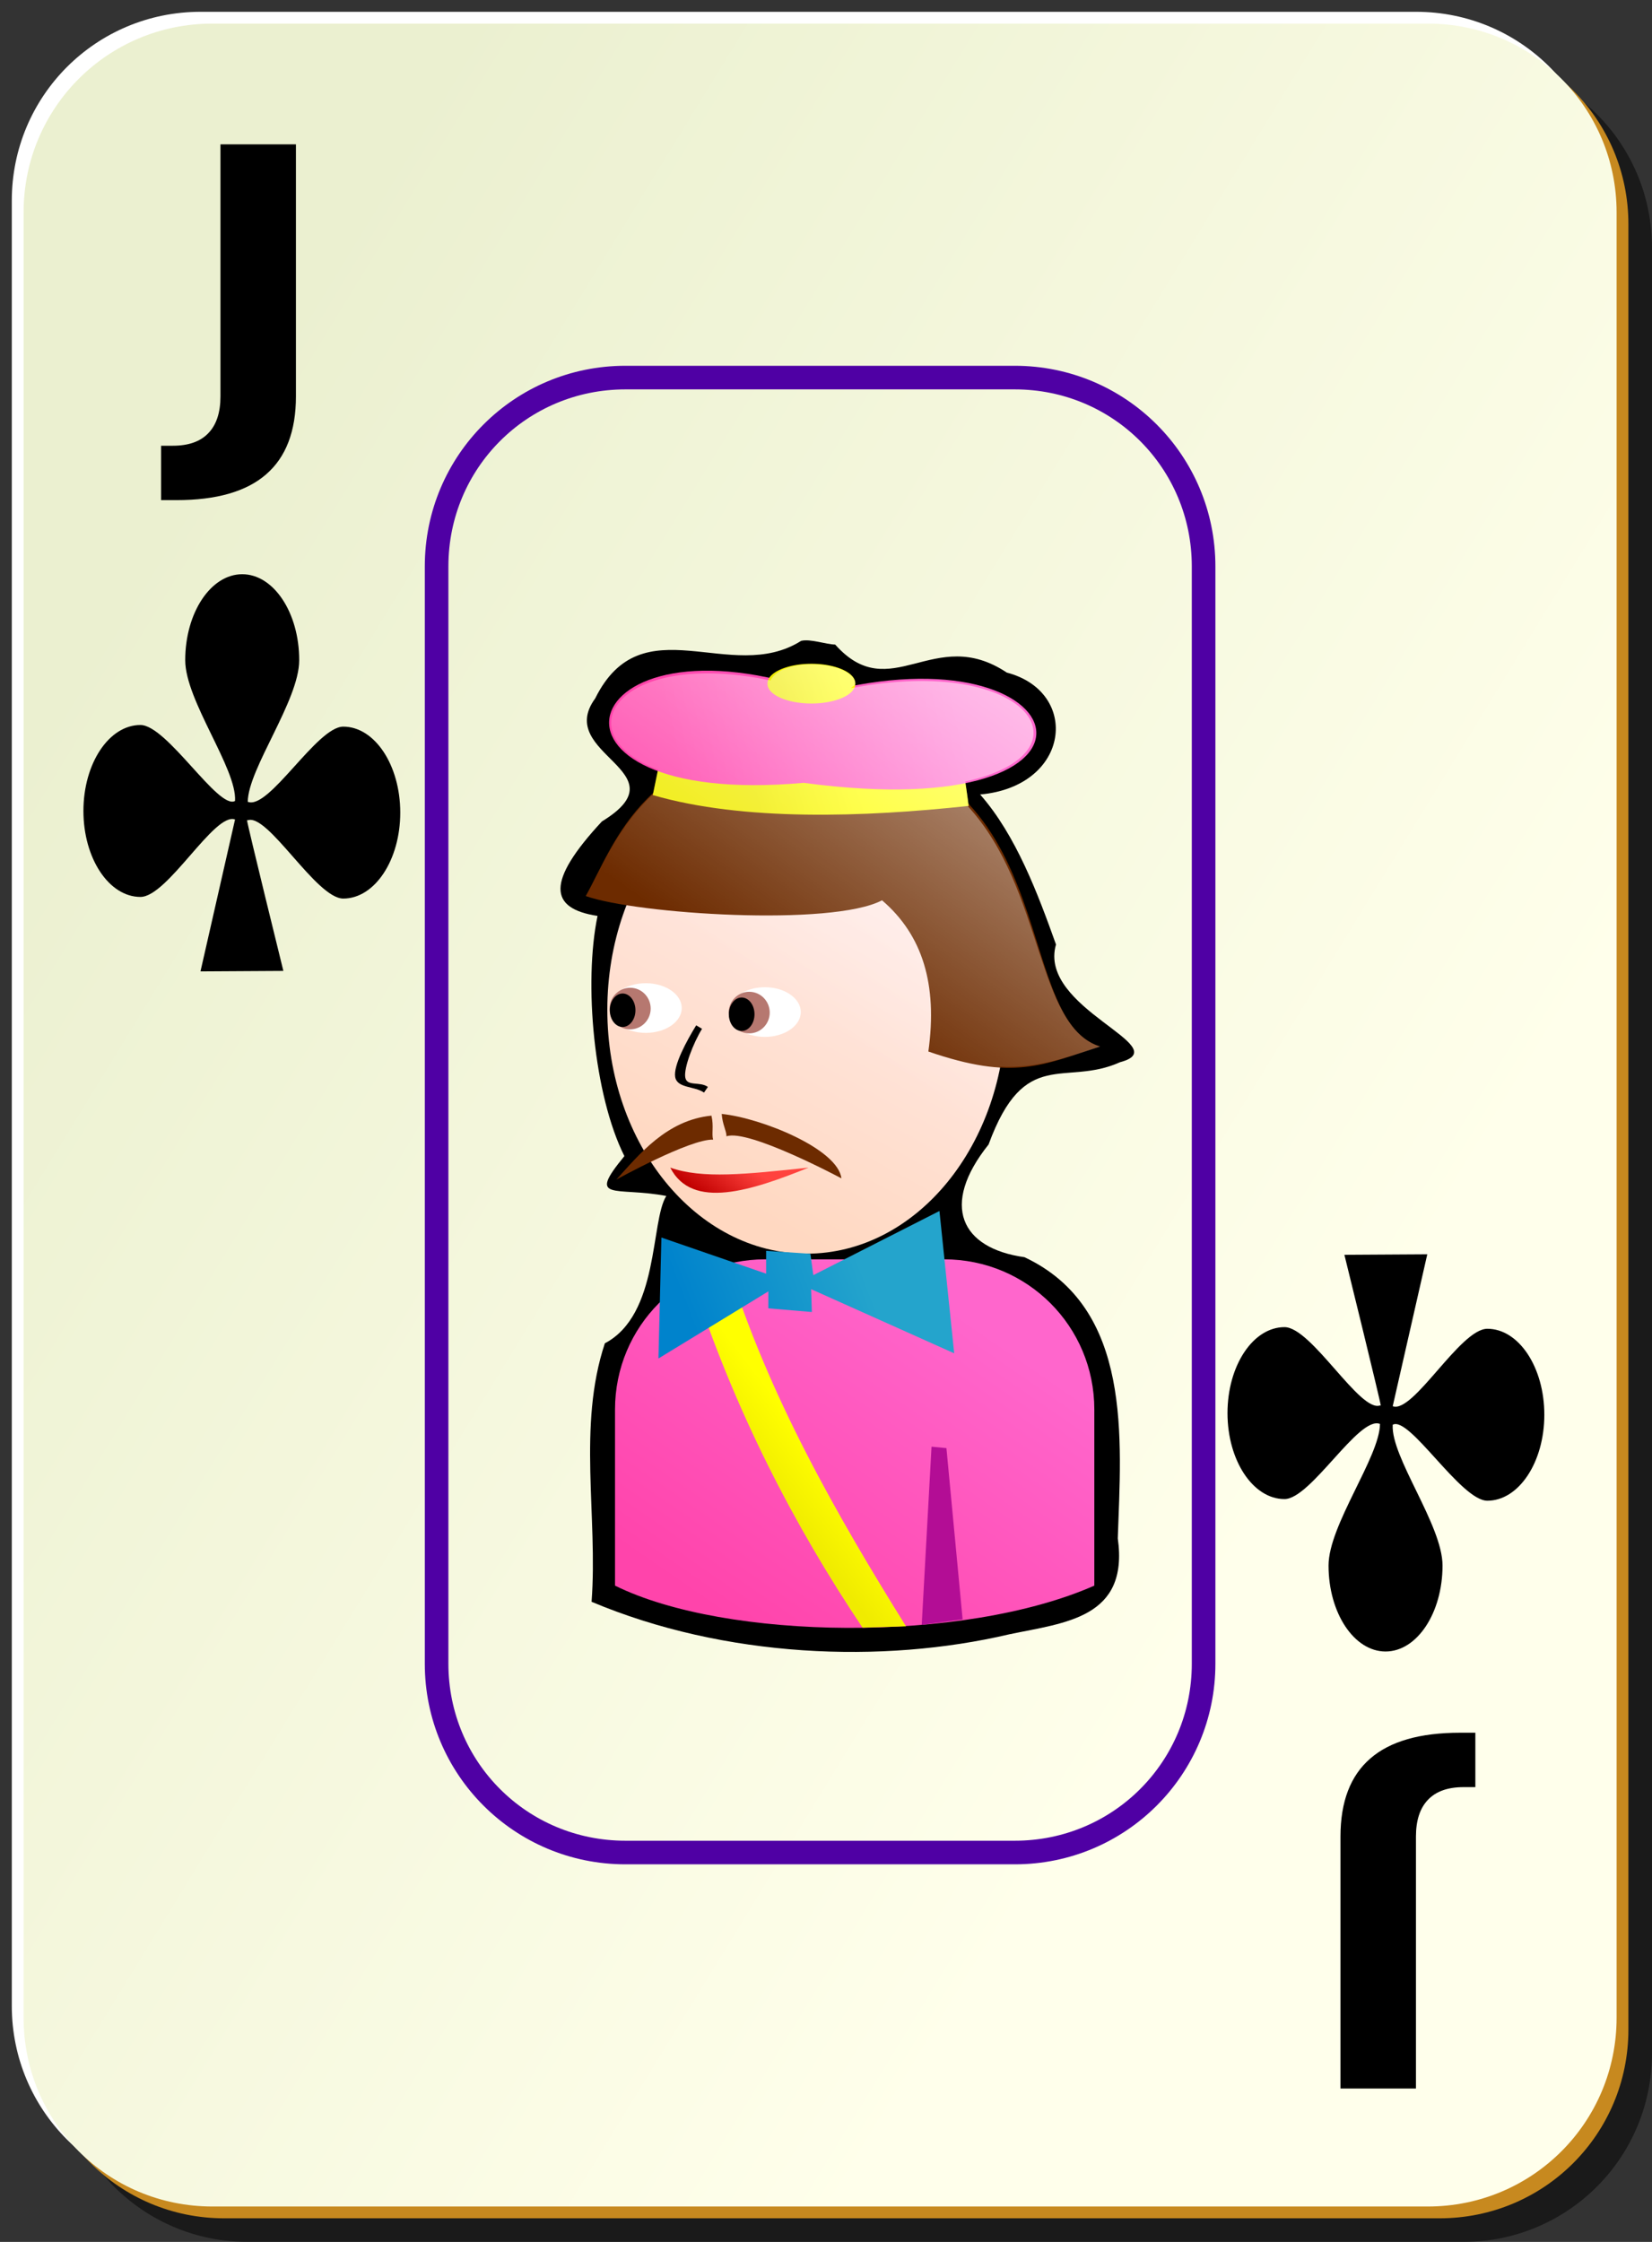 <svg xmlns="http://www.w3.org/2000/svg" xmlns:cc="http://web.resource.org/cc/" xmlns:svg="http://www.w3.org/2000/svg" xmlns:xlink="http://www.w3.org/1999/xlink" id="svg2" width="140" height="190" x="0" y="0" version="1.0"><rect width="100%" height="100%" fill="#333333" stroke="none"/><defs id="defs3"><linearGradient id="linearGradient2060"><stop id="stop2062" offset="0" style="stop-color:#ebf0d0;stop-opacity:1"/><stop id="stop2064" offset="1" style="stop-color:#ffffeb;stop-opacity:1"/></linearGradient><linearGradient id="linearGradient4853" x1="2" x2="109" y1="63.1" y2="128.695" gradientTransform="translate(0,-1)" gradientUnits="userSpaceOnUse" xlink:href="#linearGradient2060"/><linearGradient id="linearGradient4406" x1="356.442" x2="484.796" y1="437.499" y2="256.18" gradientTransform="matrix(0.187,0,0,0.145,-49.32,316.049)" gradientUnits="userSpaceOnUse" xlink:href="#linearGradient3857"/><linearGradient id="linearGradient4403" x1="25.75" x2="32.217" y1="103.131" y2="101.982" gradientTransform="translate(-19.627,283.294)" gradientUnits="userSpaceOnUse" xlink:href="#linearGradient5407"/><linearGradient id="linearGradient4400" x1="298.986" x2="449.323" y1="540.539" y2="415.539" gradientTransform="matrix(0.145,0,0,0.145,-26.925,326.69)" gradientUnits="userSpaceOnUse" xlink:href="#linearGradient4408"/><linearGradient id="linearGradient4388" x1="294.246" x2="312.092" y1="346.327" y2="322.139" gradientTransform="matrix(0.145,0,0,0.145,-26.527,329.383)" gradientUnits="userSpaceOnUse" xlink:href="#linearGradient6214"/><linearGradient id="linearGradient4380" x1="32.464" x2="60" y1="58.34" y2="51.181" gradientTransform="translate(-19.627,283.294)" gradientUnits="userSpaceOnUse" xlink:href="#linearGradient5417"/><linearGradient id="linearGradient4377" x1="32.969" x2="60.723" y1="63.942" y2="56.605" gradientTransform="translate(-19.627,283.294)" gradientUnits="userSpaceOnUse" xlink:href="#linearGradient5407"/><linearGradient id="linearGradient4374" x1="58.248" x2="61.035" y1="104.916" y2="103.148" gradientTransform="translate(-19.627,283.294)" gradientUnits="userSpaceOnUse" xlink:href="#linearGradient5407"/><linearGradient id="linearGradient4370" x1="36.313" x2="43.598" y1="116.761" y2="110.928" gradientTransform="translate(-16.307,286.413)" gradientUnits="userSpaceOnUse" xlink:href="#linearGradient5407"/><linearGradient id="linearGradient4342" x1="688.304" x2="361.498" y1="-31.93" y2="346.667" gradientTransform="matrix(0.187,0,0,0.145,-49.318,316.048)" gradientUnits="userSpaceOnUse" xlink:href="#linearGradient2580"/><linearGradient id="linearGradient3736" x1="652.295" x2="410.906" y1="77.395" y2="344.417" gradientTransform="matrix(0.187,0,0,0.145,74.296,109.487)" gradientUnits="userSpaceOnUse" xlink:href="#linearGradient2580"/><linearGradient id="linearGradient3686" x1="356.442" x2="484.796" y1="437.499" y2="256.18" gradientTransform="matrix(0.187,0,0,0.145,74.301,109.475)" gradientUnits="userSpaceOnUse" xlink:href="#linearGradient3857"/><linearGradient id="linearGradient3683" x1="298.986" x2="449.323" y1="540.539" y2="415.539" gradientTransform="matrix(0.145,0,0,0.145,99.215,121.455)" gradientUnits="userSpaceOnUse" xlink:href="#linearGradient3865"/><linearGradient id="linearGradient3671" x1="294.246" x2="312.092" y1="346.327" y2="322.139" gradientTransform="matrix(0.145,0,0,0.145,97.094,122.808)" gradientUnits="userSpaceOnUse" xlink:href="#linearGradient6214"/><linearGradient id="linearGradient3664" x1="101.393" x2="105.545" y1="124.161" y2="120.973" gradientTransform="translate(43.646,73.72)" gradientUnits="userSpaceOnUse" xlink:href="#linearGradient5407"/><linearGradient id="linearGradient3661" x1="98.818" x2="112.891" y1="108.764" y2="103.334" gradientTransform="translate(39.501,74.756)" gradientUnits="userSpaceOnUse" xlink:href="#linearGradient3196"/><linearGradient id="linearGradient3658" x1="103.563" x2="111.883" y1="65.109" y2="62.671" gradientTransform="translate(40.119,73.845)" gradientUnits="userSpaceOnUse" xlink:href="#linearGradient5407"/><linearGradient id="linearGradient3655" x1="93.5" x2="117.139" y1="62.938" y2="57.702" gradientTransform="translate(43.646,73.72)" gradientUnits="userSpaceOnUse" xlink:href="#linearGradient3865"/><linearGradient id="linearGradient3601" x1="-21.764" x2="-101.909" y1="46.291" y2="98.109" gradientTransform="translate(181.438,56.211)" gradientUnits="userSpaceOnUse" xlink:href="#linearGradient2580"/><linearGradient id="linearGradient3598" x1="356.442" x2="484.796" y1="437.499" y2="256.18" gradientTransform="matrix(0.187,0,0,0.145,12.089,108.534)" gradientUnits="userSpaceOnUse" xlink:href="#linearGradient3857"/><linearGradient id="linearGradient3595" x1="298.986" x2="449.323" y1="540.539" y2="415.539" gradientTransform="matrix(0.145,0,0,0.145,37.484,121.174)" gradientUnits="userSpaceOnUse" xlink:href="#linearGradient3865"/><linearGradient id="linearGradient3580" x1="294.246" x2="312.092" y1="346.327" y2="322.139" gradientTransform="matrix(0.145,0,0,0.145,34.882,120.523)" gradientUnits="userSpaceOnUse" xlink:href="#linearGradient6214"/><linearGradient id="linearGradient3574" x1="53.127" x2="65.8" y1="122.476" y2="113.287" gradientTransform="translate(24.438,65.208)" gradientUnits="userSpaceOnUse" xlink:href="#linearGradient3857"/><linearGradient id="linearGradient3518" x1="356.442" x2="484.796" y1="437.499" y2="256.18" gradientTransform="matrix(0.187,0,0,0.145,-43.32,111.049)" gradientUnits="userSpaceOnUse" xlink:href="#linearGradient3857"/><linearGradient id="linearGradient3515" x1="25.75" x2="32.217" y1="103.131" y2="101.982" gradientTransform="translate(-13.627,78.294)" gradientUnits="userSpaceOnUse" xlink:href="#linearGradient5407"/><linearGradient id="linearGradient3512" x1="298.986" x2="449.323" y1="540.539" y2="415.539" gradientTransform="matrix(0.145,0,0,0.145,-20.925,121.69)" gradientUnits="userSpaceOnUse" xlink:href="#linearGradient3865"/><linearGradient id="linearGradient3500" x1="294.246" x2="312.092" y1="346.327" y2="322.139" gradientTransform="matrix(0.145,0,0,0.145,-20.527,124.383)" gradientUnits="userSpaceOnUse" xlink:href="#linearGradient6214"/><linearGradient id="linearGradient3492" x1="32.464" x2="60" y1="58.34" y2="51.181" gradientTransform="translate(-13.627,78.294)" gradientUnits="userSpaceOnUse" xlink:href="#linearGradient5417"/><linearGradient id="linearGradient3489" x1="32.969" x2="60.723" y1="63.942" y2="56.605" gradientTransform="translate(-13.627,78.294)" gradientUnits="userSpaceOnUse" xlink:href="#linearGradient5407"/><linearGradient id="linearGradient3486" x1="58.248" x2="61.035" y1="104.916" y2="103.148" gradientTransform="translate(-13.627,78.294)" gradientUnits="userSpaceOnUse" xlink:href="#linearGradient5407"/><linearGradient id="linearGradient3482" x1="36.313" x2="43.598" y1="116.761" y2="110.928" gradientTransform="translate(-10.307,81.413)" gradientUnits="userSpaceOnUse" xlink:href="#linearGradient5407"/><linearGradient id="linearGradient3454" x1="688.304" x2="361.498" y1="-31.93" y2="346.667" gradientTransform="matrix(0.187,0,0,0.145,-43.318,111.048)" gradientUnits="userSpaceOnUse" xlink:href="#linearGradient2580"/><linearGradient id="linearGradient2288" x1="652.295" x2="410.906" y1="77.395" y2="344.417" gradientTransform="matrix(0.187,0,0,0.145,30.646,35.762)" gradientUnits="userSpaceOnUse" xlink:href="#linearGradient2580"/><linearGradient id="linearGradient2286" x1="104.75" x2="109.5" y1="57.469" y2="55.781" gradientUnits="userSpaceOnUse" xlink:href="#linearGradient5407"/><linearGradient id="linearGradient2284" x1="93.5" x2="117.139" y1="62.938" y2="57.702" gradientUnits="userSpaceOnUse" xlink:href="#linearGradient3865"/><linearGradient id="linearGradient2282" x1="103.563" x2="111.883" y1="65.109" y2="62.671" gradientTransform="translate(-3.528,0.125)" gradientUnits="userSpaceOnUse" xlink:href="#linearGradient5407"/><linearGradient id="linearGradient2280" x1="98.818" x2="112.891" y1="108.764" y2="103.334" gradientTransform="translate(-4.145,1.036)" gradientUnits="userSpaceOnUse" xlink:href="#linearGradient3196"/><linearGradient id="linearGradient2278" x1="101.393" x2="105.545" y1="124.161" y2="120.973" gradientUnits="userSpaceOnUse" xlink:href="#linearGradient5407"/><linearGradient id="linearGradient2276" x1="294.246" x2="312.092" y1="346.327" y2="322.139" gradientTransform="matrix(0.145,0,0,0.145,53.447,49.089)" gradientUnits="userSpaceOnUse" xlink:href="#linearGradient6214"/><linearGradient id="linearGradient2274" x1="298.986" x2="449.323" y1="540.539" y2="415.539" gradientTransform="matrix(0.145,0,0,0.145,55.568,47.736)" gradientUnits="userSpaceOnUse" xlink:href="#linearGradient3865"/><linearGradient id="linearGradient2272" x1="356.442" x2="484.796" y1="437.499" y2="256.18" gradientTransform="matrix(0.187,0,0,0.145,30.654,35.755)" gradientUnits="userSpaceOnUse" xlink:href="#linearGradient3857"/><linearGradient id="linearGradient2270" x1="688.304" x2="361.498" y1="-31.93" y2="346.667" gradientTransform="matrix(0.187,0,0,0.145,-29.693,32.755)" gradientUnits="userSpaceOnUse" xlink:href="#linearGradient2580"/><linearGradient id="linearGradient2268" x1="36.313" x2="43.598" y1="116.761" y2="110.928" gradientTransform="translate(3.32,3.119)" gradientUnits="userSpaceOnUse" xlink:href="#linearGradient5407"/><linearGradient id="linearGradient2266" x1="58.248" x2="61.035" y1="104.916" y2="103.148" gradientUnits="userSpaceOnUse" xlink:href="#linearGradient5407"/><linearGradient id="linearGradient2264" x1="32.969" x2="60.723" y1="63.942" y2="56.605" gradientUnits="userSpaceOnUse" xlink:href="#linearGradient5407"/><linearGradient id="linearGradient2262" x1="32.464" x2="60" y1="58.34" y2="51.181" gradientUnits="userSpaceOnUse" xlink:href="#linearGradient5417"/><linearGradient id="linearGradient2260" x1="294.246" x2="312.092" y1="346.327" y2="322.139" gradientTransform="matrix(0.145,0,0,0.145,-6.9,46.089)" gradientUnits="userSpaceOnUse" xlink:href="#linearGradient6214"/><linearGradient id="linearGradient2258" x1="298.986" x2="449.323" y1="540.539" y2="415.539" gradientTransform="matrix(0.145,0,0,0.145,-7.298,43.396)" gradientUnits="userSpaceOnUse" xlink:href="#linearGradient3865"/><linearGradient id="linearGradient2256" x1="25.75" x2="32.217" y1="103.131" y2="101.982" gradientUnits="userSpaceOnUse" xlink:href="#linearGradient5407"/><linearGradient id="linearGradient2254" x1="356.442" x2="484.796" y1="437.499" y2="256.18" gradientTransform="matrix(0.187,0,0,0.145,-29.693,32.755)" gradientUnits="userSpaceOnUse" xlink:href="#linearGradient3857"/><linearGradient id="linearGradient2252" x1="-21.764" x2="-101.909" y1="46.291" y2="98.109" gradientTransform="translate(70.987,-15.564)" gradientUnits="userSpaceOnUse" xlink:href="#linearGradient2580"/><linearGradient id="linearGradient2250" x1="53.127" x2="65.8" y1="122.476" y2="113.287" gradientTransform="translate(-86.018,-6.564)" gradientUnits="userSpaceOnUse" xlink:href="#linearGradient3857"/><linearGradient id="linearGradient2248" x1="294.246" x2="312.092" y1="346.327" y2="322.139" gradientTransform="matrix(0.145,0,0,0.145,-75.574,48.752)" gradientUnits="userSpaceOnUse" xlink:href="#linearGradient6214"/><linearGradient id="linearGradient2242" x1="298.986" x2="449.323" y1="540.539" y2="415.539" gradientTransform="matrix(0.145,0,0,0.145,-72.972,49.402)" gradientUnits="userSpaceOnUse" xlink:href="#linearGradient3865"/><linearGradient id="linearGradient2240" x1="356.442" x2="484.796" y1="437.499" y2="256.18" gradientTransform="matrix(0.187,0,0,0.145,-98.367,36.762)" gradientUnits="userSpaceOnUse" xlink:href="#linearGradient3857"/><linearGradient id="linearGradient2005" x1="652.295" x2="410.906" y1="77.395" y2="344.417" gradientTransform="matrix(0.187,0,0,0.145,30.646,35.762)" gradientUnits="userSpaceOnUse" xlink:href="#linearGradient2580"/><linearGradient id="linearGradient2001" x1="93.5" x2="117.139" y1="62.938" y2="57.702" gradientUnits="userSpaceOnUse" xlink:href="#linearGradient3865"/><linearGradient id="linearGradient1999" x1="103.563" x2="111.883" y1="65.109" y2="62.671" gradientTransform="translate(-3.528,0.125)" gradientUnits="userSpaceOnUse" xlink:href="#linearGradient5407"/><linearGradient id="linearGradient1997" x1="98.818" x2="112.891" y1="108.764" y2="103.334" gradientTransform="translate(-4.145,1.036)" gradientUnits="userSpaceOnUse" xlink:href="#linearGradient3196"/><linearGradient id="linearGradient1995" x1="101.393" x2="105.545" y1="124.161" y2="120.973" gradientUnits="userSpaceOnUse" xlink:href="#linearGradient5407"/><linearGradient id="linearGradient1993" x1="294.246" x2="312.092" y1="346.327" y2="322.139" gradientTransform="matrix(0.145,0,0,0.145,53.447,49.089)" gradientUnits="userSpaceOnUse" xlink:href="#linearGradient6214"/><linearGradient id="linearGradient1991" x1="298.986" x2="449.323" y1="540.539" y2="415.539" gradientTransform="matrix(0.145,0,0,0.145,55.568,47.736)" gradientUnits="userSpaceOnUse" xlink:href="#linearGradient3865"/><linearGradient id="linearGradient1989" x1="356.442" x2="484.796" y1="437.499" y2="256.18" gradientTransform="matrix(0.187,0,0,0.145,30.654,35.755)" gradientUnits="userSpaceOnUse" xlink:href="#linearGradient3857"/><linearGradient id="linearGradient1987" x1="688.304" x2="361.498" y1="-31.93" y2="346.667" gradientTransform="matrix(0.187,0,0,0.145,-29.693,32.755)" gradientUnits="userSpaceOnUse" xlink:href="#linearGradient2580"/><linearGradient id="linearGradient1985" x1="36.313" x2="43.598" y1="116.761" y2="110.928" gradientTransform="translate(3.32,3.119)" gradientUnits="userSpaceOnUse" xlink:href="#linearGradient5407"/><linearGradient id="linearGradient1983" x1="58.248" x2="61.035" y1="104.916" y2="103.148" gradientUnits="userSpaceOnUse" xlink:href="#linearGradient5407"/><linearGradient id="linearGradient1981" x1="32.969" x2="60.723" y1="63.942" y2="56.605" gradientUnits="userSpaceOnUse" xlink:href="#linearGradient5407"/><linearGradient id="linearGradient1979" x1="32.464" x2="60" y1="58.34" y2="51.181" gradientUnits="userSpaceOnUse" xlink:href="#linearGradient5417"/><linearGradient id="linearGradient1977" x1="294.246" x2="312.092" y1="346.327" y2="322.139" gradientTransform="matrix(0.145,0,0,0.145,-6.9,46.089)" gradientUnits="userSpaceOnUse" xlink:href="#linearGradient6214"/><linearGradient id="linearGradient1975" x1="298.986" x2="449.323" y1="540.539" y2="415.539" gradientTransform="matrix(0.145,0,0,0.145,-7.298,43.396)" gradientUnits="userSpaceOnUse" xlink:href="#linearGradient3865"/><linearGradient id="linearGradient1973" x1="25.75" x2="32.217" y1="103.131" y2="101.982" gradientUnits="userSpaceOnUse" xlink:href="#linearGradient5407"/><linearGradient id="linearGradient1971" x1="356.442" x2="484.796" y1="437.499" y2="256.18" gradientTransform="matrix(0.187,0,0,0.145,-29.693,32.755)" gradientUnits="userSpaceOnUse" xlink:href="#linearGradient3857"/><linearGradient id="linearGradient1969" x1="-21.764" x2="-101.909" y1="46.291" y2="98.109" gradientTransform="translate(70.987,-15.564)" gradientUnits="userSpaceOnUse" xlink:href="#linearGradient2580"/><linearGradient id="linearGradient1967" x1="53.127" x2="65.8" y1="122.476" y2="113.287" gradientTransform="translate(-86.018,-6.564)" gradientUnits="userSpaceOnUse" xlink:href="#linearGradient3857"/><linearGradient id="linearGradient1965" x1="294.246" x2="312.092" y1="346.327" y2="322.139" gradientTransform="matrix(0.145,0,0,0.145,-75.574,48.752)" gradientUnits="userSpaceOnUse" xlink:href="#linearGradient6214"/><linearGradient id="linearGradient1959" x1="298.986" x2="449.323" y1="540.539" y2="415.539" gradientTransform="matrix(0.145,0,0,0.145,-72.972,49.402)" gradientUnits="userSpaceOnUse" xlink:href="#linearGradient3865"/><linearGradient id="linearGradient1957" x1="356.442" x2="484.796" y1="437.499" y2="256.18" gradientTransform="matrix(0.187,0,0,0.145,-98.367,36.762)" gradientUnits="userSpaceOnUse" xlink:href="#linearGradient3857"/><linearGradient id="linearGradient1747" x1="625.703" x2="384.934" y1="-108.126" y2="167.521" gradientTransform="matrix(0.145,0,0,0.145,125.238,54.055)" gradientUnits="userSpaceOnUse" xlink:href="#linearGradient2580"/><linearGradient id="linearGradient4188" x1="625.703" x2="384.934" y1="-108.126" y2="167.521" gradientTransform="matrix(0.145,0,0,0.145,125.238,54.055)" gradientUnits="userSpaceOnUse" xlink:href="#linearGradient2580"/><linearGradient id="linearGradient4035" x1="168.502" x2="182.72" y1="79.187" y2="76.889" gradientUnits="userSpaceOnUse" xlink:href="#linearGradient5407"/><linearGradient id="linearGradient3261" x1="154.62" x2="196.723" y1="111.381" y2="111.381" gradientUnits="userSpaceOnUse" xlink:href="#linearGradient3196"/><linearGradient id="linearGradient2491" x1="152.346" x2="154.428" y1="68.058" y2="66.479" gradientTransform="translate(45.015,-3.877)" gradientUnits="userSpaceOnUse" xlink:href="#linearGradient5407"/><linearGradient id="linearGradient2487" x1="152.346" x2="154.428" y1="68.058" y2="66.479" gradientTransform="translate(9.62,-9.261)" gradientUnits="userSpaceOnUse" xlink:href="#linearGradient5407"/><linearGradient id="linearGradient2483" x1="152.346" x2="154.428" y1="68.058" y2="66.479" gradientUnits="userSpaceOnUse" xlink:href="#linearGradient5407"/><linearGradient id="linearGradient2191" x1="171.076" x2="173.86" y1="124.372" y2="123.974" gradientTransform="translate(0.309,1.225)" gradientUnits="userSpaceOnUse" xlink:href="#linearGradient5407"/><linearGradient id="linearGradient2187" x1="169.794" x2="175.186" y1="124.593" y2="122.957" gradientTransform="translate(0.309,1.225)" gradientUnits="userSpaceOnUse" xlink:href="#linearGradient3196"/><linearGradient id="linearGradient7133" x1="165.469" x2="185.693" y1="73.1" y2="65.1" gradientUnits="userSpaceOnUse" xlink:href="#linearGradient3865"/><linearGradient id="linearGradient5606" x1="356.442" x2="484.796" y1="437.499" y2="256.18" gradientTransform="matrix(0.187,0,0,0.145,102.307,40.755)" gradientUnits="userSpaceOnUse" xlink:href="#linearGradient3857"/><linearGradient id="linearGradient5600" x1="298.986" x2="449.323" y1="540.539" y2="415.539" gradientTransform="matrix(0.145,0,0,0.145,125.238,54.055)" gradientUnits="userSpaceOnUse" xlink:href="#linearGradient3865"/><linearGradient id="linearGradient5588" x1="298.101" x2="319.802" y1="336.45" y2="310.924" gradientTransform="matrix(0.145,0,0,0.145,125.1,54.089)" gradientUnits="userSpaceOnUse" xlink:href="#linearGradient6214"/><linearGradient id="linearGradient6214"><stop id="stop6216" offset="0" style="stop-color:#c10000;stop-opacity:1"/><stop id="stop6218" offset="1" style="stop-color:#ff433e;stop-opacity:1"/></linearGradient><linearGradient id="linearGradient5417"><stop id="stop5419" offset="0" style="stop-color:#f0a700;stop-opacity:1"/><stop id="stop5421" offset="1" style="stop-color:#ffed00;stop-opacity:1"/></linearGradient><linearGradient id="linearGradient5407"><stop id="stop5409" offset="0" style="stop-color:#f0eb00;stop-opacity:1"/><stop id="stop5411" offset="1" style="stop-color:#ff0;stop-opacity:1"/></linearGradient><linearGradient id="linearGradient3865"><stop id="stop3867" offset="0" style="stop-color:#0083cc;stop-opacity:1"/><stop id="stop3869" offset="1" style="stop-color:#24a4cc;stop-opacity:1"/></linearGradient><linearGradient id="linearGradient3857"><stop id="stop3859" offset="0" style="stop-color:#ffd8c1;stop-opacity:1"/><stop id="stop3861" offset="1" style="stop-color:#ffeded;stop-opacity:1"/></linearGradient><linearGradient id="linearGradient2580"><stop id="stop2582" offset="0" style="stop-color:#fff;stop-opacity:1"/><stop id="stop2584" offset="1" style="stop-color:#fff;stop-opacity:0"/></linearGradient><linearGradient id="linearGradient3196"><stop id="stop3198" offset="0" style="stop-color:#008200;stop-opacity:1"/><stop id="stop3200" offset="1" style="stop-color:#00d000;stop-opacity:1"/></linearGradient><linearGradient id="linearGradient4408"><stop id="stop4410" offset="0" style="stop-color:#ff44ab;stop-opacity:1"/><stop id="stop4412" offset="1" style="stop-color:#f6c;stop-opacity:1"/></linearGradient><linearGradient id="linearGradient34762" x1="652.295" x2="410.906" y1="77.395" y2="344.417" gradientTransform="matrix(0.187,0,0,0.145,119.659,38.237)" gradientUnits="userSpaceOnUse" xlink:href="#linearGradient2580"/><linearGradient id="linearGradient34766" x1="93.5" x2="117.139" y1="62.938" y2="57.702" gradientTransform="translate(-35.991,2.47)" gradientUnits="userSpaceOnUse" xlink:href="#linearGradient4408"/><linearGradient id="linearGradient34769" x1="103.563" x2="111.883" y1="65.109" y2="62.671" gradientTransform="translate(-39.518,2.595)" gradientUnits="userSpaceOnUse" xlink:href="#linearGradient5407"/><linearGradient id="linearGradient34772" x1="98.818" x2="112.891" y1="108.764" y2="103.334" gradientTransform="translate(-40.136,3.506)" gradientUnits="userSpaceOnUse" xlink:href="#linearGradient3865"/><linearGradient id="linearGradient34775" x1="101.393" x2="105.545" y1="124.161" y2="120.973" gradientTransform="translate(-35.991,2.47)" gradientUnits="userSpaceOnUse" xlink:href="#linearGradient5407"/><linearGradient id="linearGradient34782" x1="294.246" x2="312.092" y1="346.327" y2="322.139" gradientTransform="matrix(0.145,0,0,0.145,17.456,51.558)" gradientUnits="userSpaceOnUse" xlink:href="#linearGradient6214"/><linearGradient id="linearGradient34797" x1="356.442" x2="484.796" y1="437.499" y2="256.18" gradientTransform="matrix(0.187,0,0,0.145,-5.337,38.225)" gradientUnits="userSpaceOnUse" xlink:href="#linearGradient3857"/><linearGradient id="linearGradient35570" x1="51.852" x2="74.326" y1="154.546" y2="129.502" gradientTransform="scale(1.14,0.877)" gradientUnits="userSpaceOnUse" xlink:href="#linearGradient4408"/><linearGradient id="linearGradient35622" x1="652.295" x2="410.906" y1="77.395" y2="344.417" gradientTransform="matrix(0.187,0,0,0.145,-5.341,38.237)" gradientUnits="userSpaceOnUse" xlink:href="#linearGradient2580"/><linearGradient id="linearGradient1488" x1="652.295" x2="410.906" y1="77.395" y2="344.417" gradientTransform="matrix(0.187,0,0,0.145,-5.339,38.237)" gradientUnits="userSpaceOnUse" xlink:href="#linearGradient2580"/><linearGradient id="linearGradient1492" x1="93.5" x2="117.139" y1="62.938" y2="57.702" gradientTransform="translate(-35.991,2.47)" gradientUnits="userSpaceOnUse" xlink:href="#linearGradient4408"/><linearGradient id="linearGradient1495" x1="103.563" x2="111.883" y1="65.109" y2="62.671" gradientTransform="translate(-39.518,2.595)" gradientUnits="userSpaceOnUse" xlink:href="#linearGradient5407"/><linearGradient id="linearGradient1498" x1="98.818" x2="112.891" y1="108.764" y2="103.334" gradientTransform="translate(-40.136,3.506)" gradientUnits="userSpaceOnUse" xlink:href="#linearGradient3865"/><linearGradient id="linearGradient1501" x1="101.393" x2="105.545" y1="124.161" y2="120.973" gradientTransform="translate(-35.991,2.47)" gradientUnits="userSpaceOnUse" xlink:href="#linearGradient5407"/><linearGradient id="linearGradient1508" x1="294.246" x2="312.092" y1="346.327" y2="322.139" gradientTransform="matrix(0.145,0,0,0.145,17.456,51.558)" gradientUnits="userSpaceOnUse" xlink:href="#linearGradient6214"/><linearGradient id="linearGradient1520" x1="51.852" x2="74.326" y1="154.546" y2="129.502" gradientTransform="scale(1.14,0.877)" gradientUnits="userSpaceOnUse" xlink:href="#linearGradient4408"/><linearGradient id="linearGradient1523" x1="356.442" x2="484.796" y1="437.499" y2="256.18" gradientTransform="matrix(0.187,0,0,0.145,-5.337,38.225)" gradientUnits="userSpaceOnUse" xlink:href="#linearGradient3857"/></defs><g id="g5630"><path id="rect2070" d="M 21,5 L 124,5 C 132.864,5 140,12.136 140,21 L 140,174 C 140,182.864 132.864,190 124,190 L 21,190 C 12.136,190 5,182.864 5,174 L 5,21 C 5,12.136 12.136,5 21,5 z" style="fill:#000;fill-opacity:.498;stroke:none;stroke-width:.2;stroke-miterlimit:4;stroke-dashoffset:0;stroke-opacity:1"/><path id="rect1300" d="M 17,1 L 120,1 C 128.864,1 136,8.136 136,17 L 136,170 C 136,178.864 128.864,186 120,186 L 17,186 C 8.136,186 1,178.864 1,170 L 1,17 C 1,8.136 8.136,1 17,1 z" style="fill:#fff;fill-opacity:1;stroke:none;stroke-width:.2;stroke-miterlimit:4;stroke-dashoffset:0;stroke-opacity:1"/><path id="path5624" d="M 19,3 L 122,3 C 130.864,3 138,10.136 138,19 L 138,172 C 138,180.864 130.864,188 122,188 L 19,188 C 10.136,188 3,180.864 3,172 L 3,19 C 3,10.136 10.136,3 19,3 z" style="fill:#c7891f;fill-opacity:1;stroke:none;stroke-width:.2;stroke-miterlimit:4;stroke-dashoffset:0;stroke-opacity:1"/><path id="rect1306" d="M 18,2 L 121,2 C 129.864,2 137,9.136 137,18 L 137,171 C 137,179.864 129.864,187 121,187 L 18,187 C 9.136,187 2,179.864 2,171 L 2,18 C 2,9.136 9.136,2 18,2 z" style="fill:url(#linearGradient4853);fill-opacity:1;stroke:none;stroke-width:.2;stroke-miterlimit:4;stroke-dashoffset:0;stroke-opacity:1"/><path id="rect2941" d="M 53,31 C 43.599,31 36,38.599 36,48 L 36,141 C 36,150.401 43.599,158 53,158 L 86,158 C 95.401,158 103,150.401 103,141 L 103,48 C 103,38.599 95.401,31 86,31 L 53,31 z M 53,33 L 86,33 C 94.327,33 101,39.673 101,48 L 101,141 C 101,149.327 94.327,156 86,156 L 53,156 C 44.673,156 38,149.327 38,141 L 38,48 C 38,39.673 44.673,33 53,33 z" style="fill:#4f00a4;fill-opacity:1;stroke:none;stroke-width:2;stroke-miterlimit:4;stroke-dashoffset:0;stroke-opacity:1"/></g><path id="text1883" d="M 18.683,12.234 L 25.079,12.234 L 25.079,33.593 C 25.079,36.54 24.238,38.742 22.554,40.2 C 20.882,41.658 18.346,42.386 14.946,42.386 L 13.65,42.386 L 13.65,37.776 L 14.646,37.776 C 15.976,37.776 16.978,37.422 17.653,36.714 C 18.34,36.006 18.683,34.966 18.683,33.593 L 18.683,12.234" style="font-size:33.227;font-style:normal;font-variant:normal;font-weight:700;font-stretch:normal;fill:#000;fill-opacity:1;stroke:none;stroke-width:1px;stroke-linecap:butt;stroke-linejoin:miter;stroke-opacity:1;font-family:Bitstream Vera Sans;text-anchor:start;writing-mode:lr-tb"/><path id="text4345" d="M 119.996,177 L 113.6,177 L 113.6,155.641 C 113.6,152.694 114.442,150.492 116.125,149.034 C 117.798,147.576 120.334,146.847 123.734,146.847 L 125.03,146.847 L 125.03,151.458 L 124.033,151.458 C 122.704,151.458 121.702,151.812 121.026,152.52 C 120.339,153.228 119.996,154.268 119.996,155.641 L 119.996,177" style="font-size:33.227;font-style:normal;font-variant:normal;font-weight:700;font-stretch:normal;fill:#000;fill-opacity:1;stroke:none;stroke-width:1px;stroke-linecap:butt;stroke-linejoin:miter;stroke-opacity:1;font-family:Bitstream Vera Sans;text-anchor:start;writing-mode:lr-tb"/><path id="path908" d="M 20.527,48.665 C 17.861,48.665 15.697,51.929 15.697,55.951 C 15.697,59.377 20.089,65.142 19.919,67.88 C 18.509,68.663 14.152,61.443 11.9,61.443 C 9.233,61.443 7.07,64.706 7.07,68.728 C 7.07,72.751 9.233,76.014 11.9,76.014 C 14.212,76.014 18.176,68.8 19.919,69.451 L 16.99,82.325 L 24.014,82.283 C 24.014,82.283 20.937,69.802 20.933,69.507 L 20.988,69.507 L 20.988,69.521 C 22.695,68.881 26.794,76.153 29.09,76.153 C 31.757,76.153 33.92,72.89 33.92,68.867 C 33.92,64.845 31.757,61.582 29.09,61.582 C 26.848,61.582 22.782,68.682 20.997,67.95 C 21.022,65.144 25.357,59.373 25.357,55.951 C 25.357,51.929 23.194,48.665 20.527,48.665 z" style="fill:#000;fill-opacity:1;fill-rule:evenodd;stroke:none;stroke-width:1pt;stroke-linecap:butt;stroke-linejoin:miter;stroke-opacity:1"/><path id="path4322" d="M 117.418,139.963 C 120.085,139.963 122.248,136.699 122.248,132.677 C 122.248,129.25 117.856,123.485 118.027,120.747 C 119.437,119.965 123.794,127.185 126.046,127.185 C 128.712,127.185 130.875,123.921 130.875,119.899 C 130.875,115.877 128.712,112.613 126.046,112.613 C 123.733,112.613 119.77,119.827 118.027,119.176 L 120.956,106.302 L 113.932,106.344 C 113.932,106.344 117.009,118.825 117.013,119.121 L 116.957,119.121 L 116.957,119.107 C 115.25,119.746 111.152,112.474 108.855,112.474 C 106.189,112.474 104.025,115.738 104.025,119.76 C 104.025,123.782 106.189,127.046 108.855,127.046 C 111.098,127.046 115.163,119.945 116.948,120.678 C 116.923,123.483 112.588,129.254 112.588,132.677 C 112.588,136.699 114.752,139.963 117.418,139.963 z" style="fill:#000;fill-opacity:1;fill-rule:evenodd;stroke:none;stroke-width:1pt;stroke-linecap:butt;stroke-linejoin:miter;stroke-opacity:1"/><g id="g1526"><path id="path2136" d="M 67.892,54.313 C 61.92,58.087 54.422,51.148 50.439,59.193 C 46.944,63.975 57.969,65.366 51.009,69.617 C 46.252,74.741 46.532,76.997 50.639,77.624 C 49.457,83.288 50.319,92.795 52.914,97.98 C 49.702,101.883 52.109,100.542 56.466,101.356 C 55.112,103.51 55.89,111.405 51.259,113.845 C 48.928,120.866 50.676,128.487 50.134,135.751 C 61.409,140.499 74.759,141.038 85.537,138.506 C 90.275,137.515 95.682,137.137 94.728,130.376 C 95.011,121.95 96.01,110.858 86.818,106.546 C 81.445,105.793 79.653,102.158 83.777,96.996 C 86.84,88.638 90.217,92.135 94.921,90.021 C 99.822,88.71 87.919,85.482 89.491,80.044 C 87.969,75.79 86.108,70.786 83.061,67.333 C 90.74,66.643 91.563,58.635 85.322,57.001 C 79.135,52.879 75.484,59.915 70.777,54.626 C 69.997,54.613 68.674,54.122 67.892,54.313 z" style="fill:#000;fill-opacity:1;stroke:none;stroke-width:2;stroke-miterlimit:4;stroke-dashoffset:0;stroke-opacity:1"/><path id="path2140" d="M 85.235,85.573 C 85.235,96.986 77.672,106.249 68.352,106.249 C 59.032,106.249 51.468,96.986 51.468,85.573 C 51.468,74.159 59.032,64.896 68.352,64.896 C 77.672,64.896 85.235,74.159 85.235,85.573 z" style="fill:url(#linearGradient1523);fill-opacity:1;stroke:none;stroke-width:2;stroke-miterlimit:4;stroke-dashoffset:0;stroke-opacity:1"/><path id="path2142" d="M 64.845,106.727 C 57.796,106.727 52.12,112.403 52.12,119.452 L 52.12,134.381 C 61.5,139.03 81.646,139.275 92.739,134.381 L 92.739,119.452 C 92.739,112.403 87.063,106.727 80.014,106.727 L 64.845,106.727 z" style="fill:url(#linearGradient1520);fill-opacity:1;stroke:none;stroke-width:2;stroke-miterlimit:4;stroke-dashoffset:0;stroke-opacity:1"/><path id="path2144" d="M 49.638,75.941 C 52.165,71.413 54.692,62.761 68.765,62.851 C 90.605,63.49 85.395,86.232 93.216,88.686 C 88.363,90.264 85.917,91.615 78.675,89.116 C 79.467,83.418 78.176,79.238 74.75,76.301 C 70.481,78.54 54.011,77.476 49.638,75.941 z" style="fill:#6d2b00;fill-opacity:1;fill-rule:evenodd;stroke:none;stroke-width:1.537px;stroke-linecap:butt;stroke-linejoin:miter;stroke-opacity:1"/><g id="g2146" transform="matrix(0.145,0,0,9.790296e-2,17.258,62.288)"><path id="path2148" d="M 353,245.862 C 353,257.73 343.592,267.362 332,267.362 C 320.408,267.362 311,257.73 311,245.862 C 311,233.994 320.408,224.362 332,224.362 C 343.592,224.362 353,233.994 353,245.862 z" transform="translate(-4,-6)" style="fill:#fff;fill-opacity:1;stroke:none;stroke-width:2;stroke-miterlimit:4;stroke-dashoffset:0;stroke-opacity:1"/><path id="path2150" d="M 353,245.862 C 353,257.73 343.592,267.362 332,267.362 C 320.408,267.362 311,257.73 311,245.862 C 311,233.994 320.408,224.362 332,224.362 C 343.592,224.362 353,233.994 353,245.862 z" transform="matrix(0.571,0,0,0.837,129.286,34.524)" style="fill:#b67870;fill-opacity:1;stroke:none;stroke-width:2;stroke-miterlimit:4;stroke-dashoffset:0;stroke-opacity:1"/><path id="path2152" d="M 353,245.862 C 353,257.73 343.592,267.362 332,267.362 C 320.408,267.362 311,257.73 311,245.862 C 311,233.994 320.408,224.362 332,224.362 C 343.592,224.362 353,233.994 353,245.862 z" transform="matrix(0.357,0,0,0.674,195.929,76.048)" style="fill:#000;fill-opacity:1;stroke:none;stroke-width:2;stroke-miterlimit:4;stroke-dashoffset:0;stroke-opacity:1"/></g><g id="g2154" transform="matrix(0.145,0,0,9.790296e-2,7.169,61.948)"><path id="path2156" d="M 353,245.862 C 353,257.73 343.592,267.362 332,267.362 C 320.408,267.362 311,257.73 311,245.862 C 311,233.994 320.408,224.362 332,224.362 C 343.592,224.362 353,233.994 353,245.862 z" transform="translate(-4,-6)" style="fill:#fff;fill-opacity:1;stroke:none;stroke-width:2;stroke-miterlimit:4;stroke-dashoffset:0;stroke-opacity:1"/><path id="path2158" d="M 353,245.862 C 353,257.73 343.592,267.362 332,267.362 C 320.408,267.362 311,257.73 311,245.862 C 311,233.994 320.408,224.362 332,224.362 C 343.592,224.362 353,233.994 353,245.862 z" transform="matrix(0.571,0,0,0.837,129.286,34.524)" style="fill:#b67870;fill-opacity:1;stroke:none;stroke-width:2;stroke-miterlimit:4;stroke-dashoffset:0;stroke-opacity:1"/><path id="path2160" d="M 353,245.862 C 353,257.73 343.592,267.362 332,267.362 C 320.408,267.362 311,257.73 311,245.862 C 311,233.994 320.408,224.362 332,224.362 C 343.592,224.362 353,233.994 353,245.862 z" transform="matrix(0.357,0,0,0.674,195.929,76.048)" style="fill:#000;fill-opacity:1;stroke:none;stroke-width:2;stroke-miterlimit:4;stroke-dashoffset:0;stroke-opacity:1"/></g><path id="path2162" d="M 56.801,98.955 C 58.65,102.577 63.702,100.898 68.529,98.955 C 63.205,99.514 59.536,99.924 56.801,98.955 z" style="fill:url(#linearGradient1508);fill-opacity:1;fill-rule:evenodd;stroke:none;stroke-width:1px;stroke-linecap:butt;stroke-linejoin:miter;stroke-opacity:1"/><path id="path2164" d="M 78.943,122.606 L 80.206,122.729 L 81.578,137.242 L 78.112,137.708 L 78.943,122.606 z" style="fill:#b30d95;fill-opacity:1;stroke:none;stroke-width:2;stroke-miterlimit:4;stroke-dashoffset:0;stroke-opacity:1"/><path id="path2166" d="M 58.999,86.897 C 58.207,88.184 57.054,90.299 57.218,91.272 C 57.382,92.244 58.87,92.034 59.66,92.595 L 59.991,92.117 C 59.297,91.624 58.208,92.109 58.073,91.309 C 57.938,90.51 58.754,88.394 59.495,87.191 L 58.999,86.897 z" style="fill:#000;fill-opacity:1;fill-rule:evenodd;stroke:none;stroke-width:1px;stroke-linecap:butt;stroke-linejoin:miter;stroke-opacity:1"/><path id="path2168" d="M 60.293,94.55 C 56.489,94.928 54.16,97.851 52.232,99.97 C 52.232,99.97 58.469,96.514 60.433,96.584 C 60.293,96.093 60.503,95.462 60.293,94.55 z" style="stroke-opacity:1;stroke-linejoin:miter;stroke-linecap:butt;stroke-width:1px;stroke:none;fill-rule:evenodd;fill-opacity:1;fill:#6d2b00"/><path id="path2170" d="M 61.161,94.405 C 64.543,94.751 71.007,97.375 71.307,99.865 C 71.307,99.865 63.422,95.647 61.568,96.302 C 61.555,95.791 61.233,95.338 61.161,94.405 z" style="stroke-opacity:1;stroke-linejoin:miter;stroke-linecap:butt;stroke-width:1px;stroke:none;fill-rule:evenodd;fill-opacity:1;fill:#6d2b00"/><path id="path2172" d="M 58.633,108.399 C 62.266,119.622 67.337,129.345 73.095,137.943 L 76.781,137.831 C 71.043,128.623 65.056,118.228 61.63,107.02 C 61.63,107.02 59.594,107.644 58.633,108.399 z" style="fill:url(#linearGradient1501);fill-opacity:1;fill-rule:evenodd;stroke:none;stroke-width:1px;stroke-linecap:butt;stroke-linejoin:miter;stroke-opacity:1"/><path id="path2174" d="M 56.051,104.881 L 55.801,115.131 L 65.114,109.443 L 65.114,110.881 L 68.801,111.193 L 68.739,109.256 L 80.864,114.693 L 79.614,102.631 L 68.926,108.068 L 68.676,106.256 L 64.926,106.006 L 64.926,107.943 L 56.051,104.881 z" style="fill:url(#linearGradient1498);fill-opacity:1;fill-rule:evenodd;stroke:none;stroke-width:1px;stroke-linecap:butt;stroke-linejoin:miter;stroke-opacity:1"/><path id="path2176" d="M 55.857,64.782 L 55.319,67.382 C 62.986,69.611 73.227,69.259 82.081,68.301 C 82.063,67.942 81.732,65.782 81.732,65.782 C 73.211,66.657 62.315,66.595 55.857,64.782 z" style="fill:url(#linearGradient1495);fill-opacity:1;fill-rule:evenodd;stroke:none;stroke-width:1px;stroke-linecap:butt;stroke-linejoin:miter;stroke-opacity:1"/><path id="path2178" d="M 68.107,66.345 C 96.627,70.178 91.586,52.949 69.669,58.72 C 48.523,51.261 43.44,68.553 68.107,66.345 z" style="fill:url(#linearGradient1492);fill-opacity:1;fill-rule:evenodd;stroke:none;stroke-width:1px;stroke-linecap:butt;stroke-linejoin:miter;stroke-opacity:1"/><path id="path2180" d="M 110.812 56.406 A 3.719 1.656 0 1 1 103.375,56.406 A 3.719 1.656 0 1 1 110.812 56.406 z" transform="translate(-38.331,1.532)" style="stroke-opacity:1;stroke-dashoffset:0;stroke-miterlimit:4;stroke-width:2;stroke:none;fill-opacity:1;fill:url(#linearGradient2286)"/><path id="path2182" d="M 68.768,56.294 C 66.957,56.294 65.63,56.905 65.298,57.669 C 52.417,54.947 47.716,62.153 55.766,65.231 L 55.36,67.294 C 52.361,70.083 50.967,73.572 49.64,75.95 C 50.391,76.214 51.861,76.447 53.203,76.669 C 52.136,79.38 51.484,82.365 51.484,85.575 C 51.484,90.046 52.668,94.16 54.641,97.544 C 53.791,98.36 52.929,99.217 52.234,99.981 C 52.234,99.981 53.692,99.203 55.235,98.45 C 58.262,103.071 62.832,106.102 68.018,106.231 L 64.923,106.013 L 64.923,106.731 L 64.861,106.731 C 63.945,106.731 63.033,106.83 62.173,107.013 L 56.047,104.888 L 55.922,110.419 C 53.593,112.723 52.14,115.9 52.14,119.45 L 52.14,134.387 C 57.098,136.844 65.034,137.999 73.081,137.887 C 73.094,137.907 73.099,137.931 73.112,137.95 L 76.8,137.856 C 76.75,137.776 76.694,137.687 76.644,137.606 C 77.139,137.574 77.622,137.523 78.113,137.481 L 78.113,137.731 L 81.582,137.262 L 81.582,137.231 C 85.717,136.652 89.604,135.771 92.74,134.387 L 92.74,119.45 C 92.74,112.412 87.086,106.748 80.051,106.731 L 79.613,102.638 L 71.581,106.731 L 68.736,106.731 L 68.674,106.263 L 68.455,106.263 C 76.382,106.209 82.973,99.446 84.739,90.388 C 87.841,90.55 90.083,89.726 93.24,88.7 C 87.756,86.979 88.506,75.382 82.02,68.325 C 82.04,68.323 82.062,68.327 82.082,68.325 C 82.067,68.028 81.88,66.751 81.801,66.231 C 92.792,63.846 87.339,55.39 72.112,58.325 C 72.198,58.185 72.487,58.102 72.487,57.95 C 72.487,57.036 70.821,56.294 68.768,56.294 z" style="fill:url(#linearGradient1488);fill-opacity:1;stroke:none;stroke-width:2;stroke-miterlimit:4;stroke-dashoffset:0;stroke-opacity:1"/></g></svg>